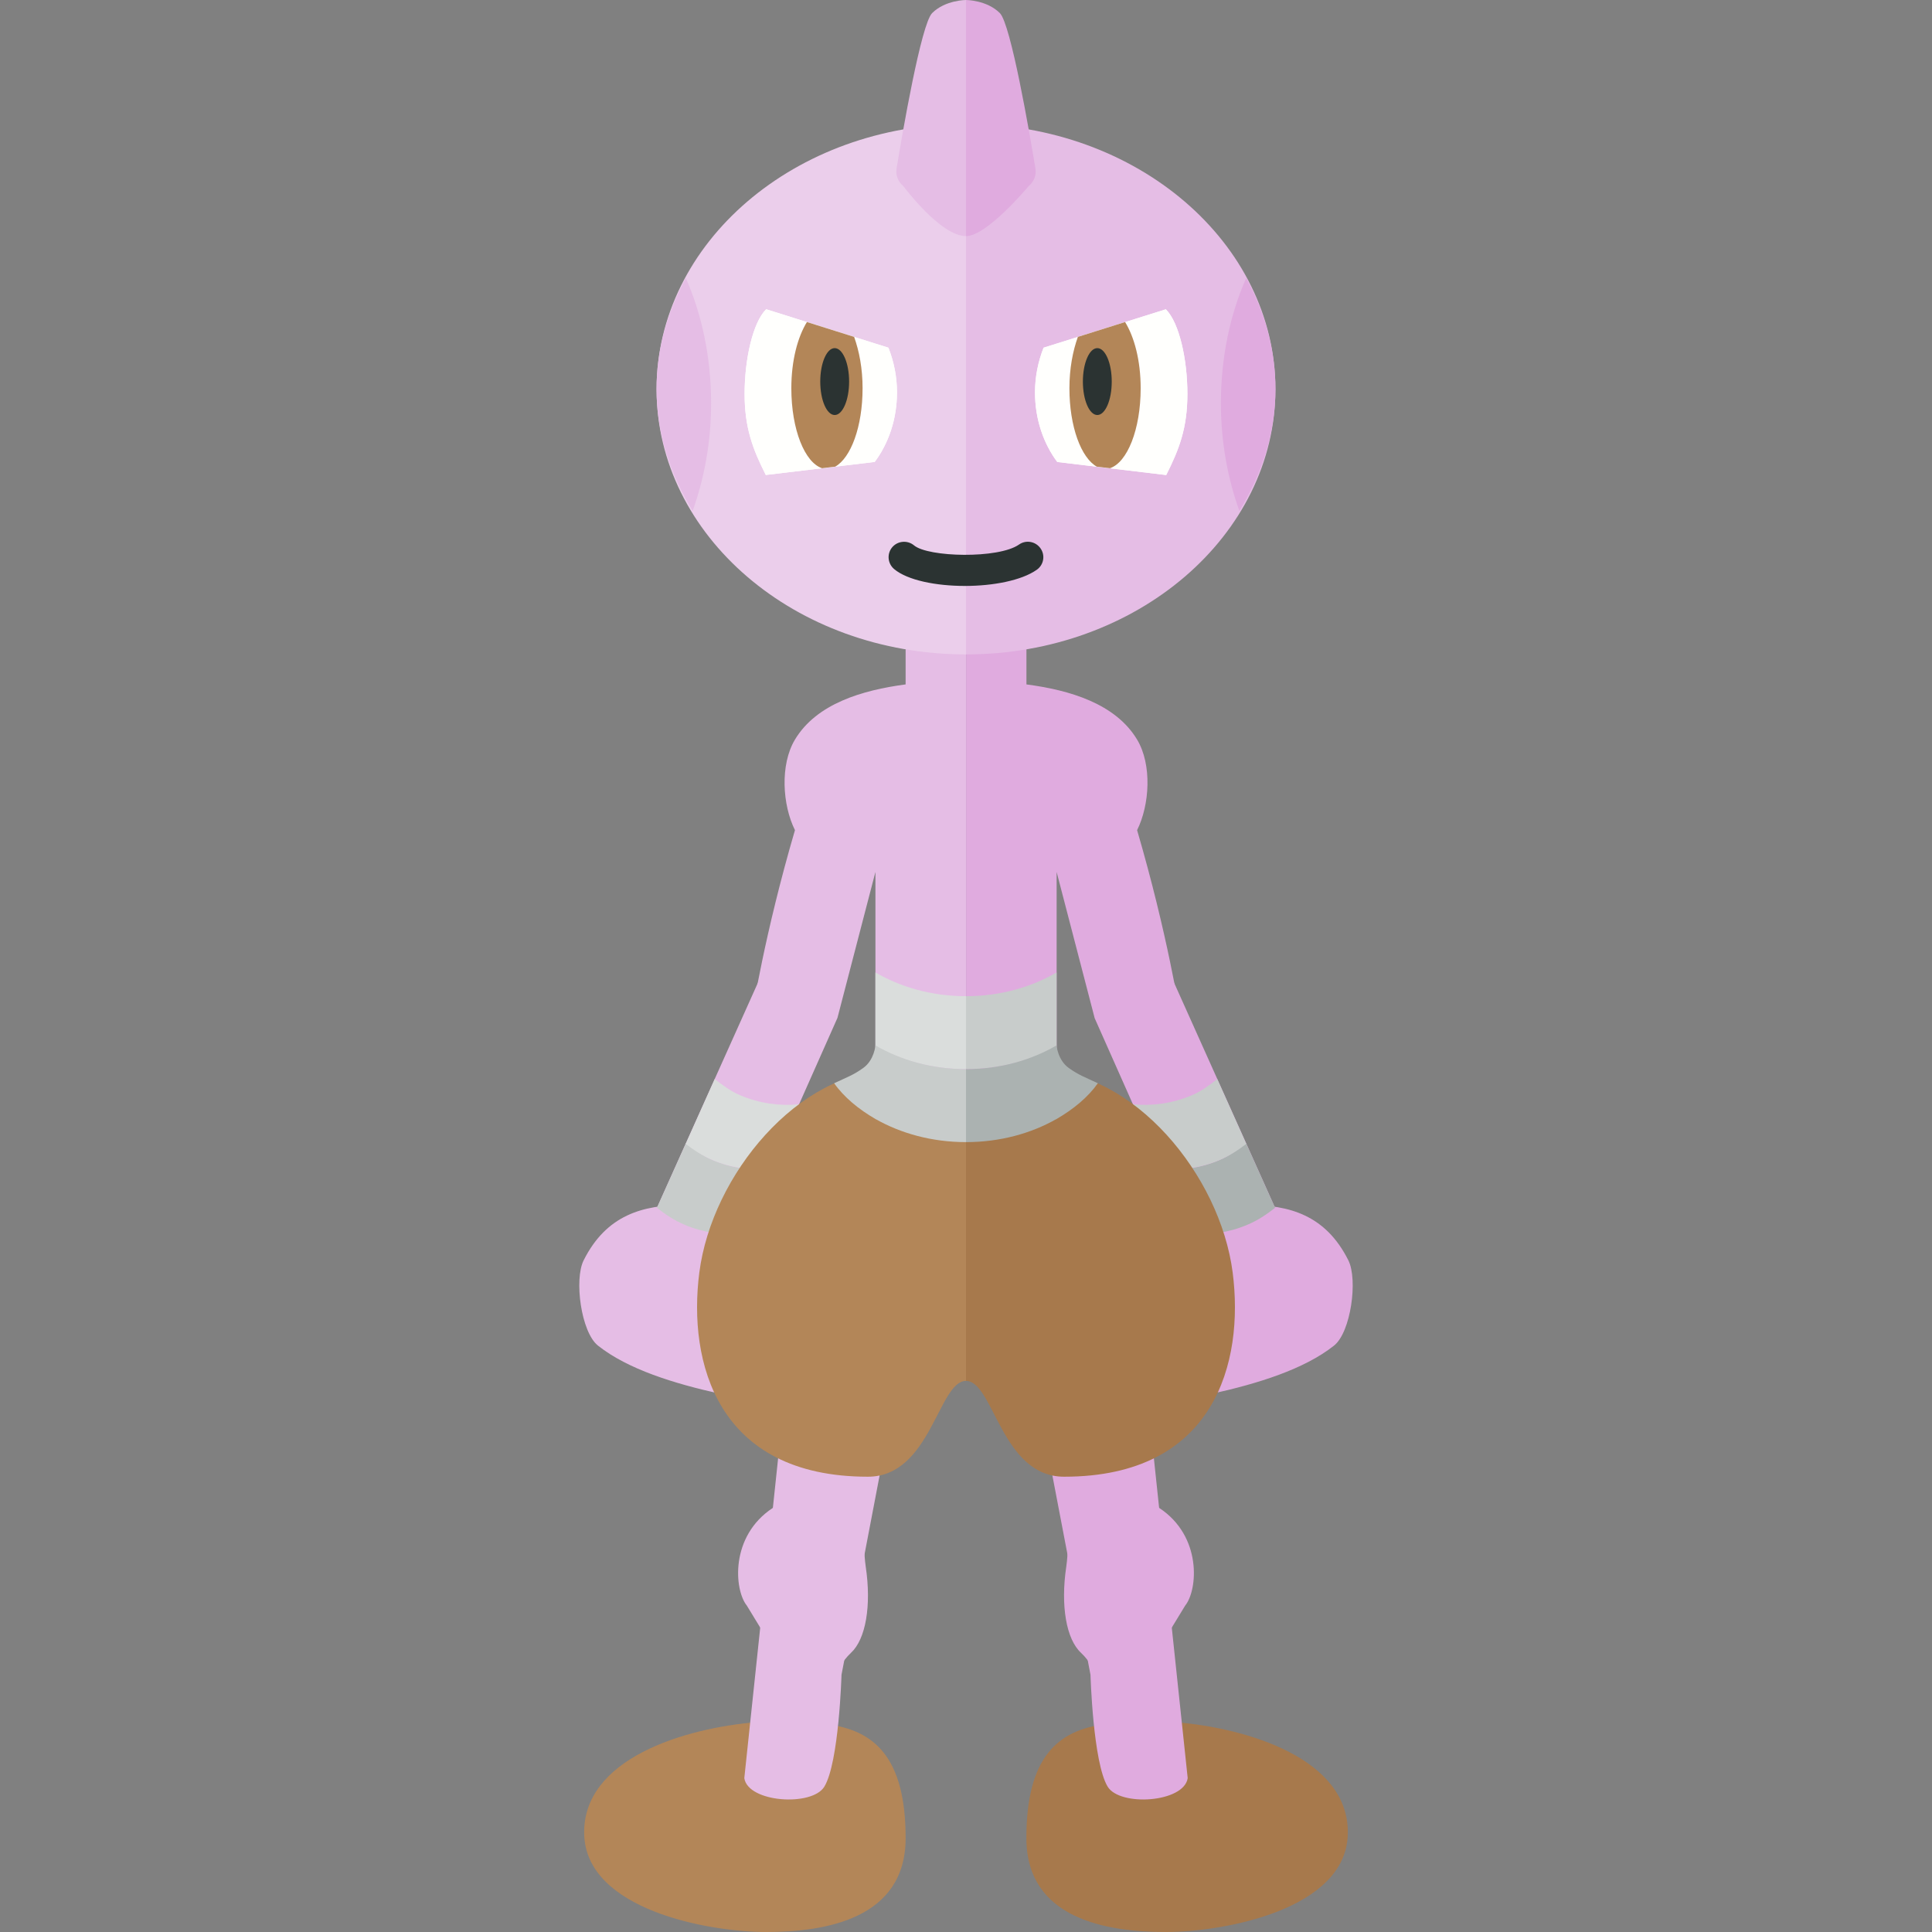 <svg xmlns="http://www.w3.org/2000/svg" xmlns:xlink="http://www.w3.org/1999/xlink" id="icons" width="32" height="32" x="0" y="0" enable-background="new 0 0 32 32" version="1.1" viewBox="0 0 32 32" xml:space="preserve"><rect x="0" y="0" width="32" height="32" fill="#808080" stroke="none"/><g><polygon fill="#E5BDE5" points="12.009 21.051 10.671 20.472 12.553 16.278 13.871 16.859"/><path fill="#E5BDE5" d="M9.667,20.875c-0.16,0.319-0.042,1.192,0.238,1.413c0.496,0.393,1.262,0.628,2.012,0.795 c0.805,0,0.875-0.926,0.875-1.708s-0.653-1.417-1.458-1.417C10.648,19.958,10.045,20.121,9.667,20.875z"/><path fill="#C8CCCB" d="M11.798,19.213c-0.165-0.07-0.302-0.174-0.437-0.278l-0.48,1.07c0.139,0.11,0.289,0.21,0.461,0.282 c0.308,0.131,0.629,0.172,0.941,0.149l0.475-1.07C12.44,19.393,12.112,19.346,11.798,19.213z"/><path fill="#DADDDC" d="M12.255,18.139c-0.158-0.067-0.287-0.167-0.417-0.266l-0.481,1.073c0.135,0.104,0.279,0.197,0.442,0.267 c0.315,0.134,0.643,0.173,0.962,0.147l0.475-1.069C12.911,18.322,12.576,18.276,12.255,18.139z"/><path fill="#E5BDE5" d="M15,9.893v1.443c-0.718,0.095-1.476,0.319-1.833,0.914c-0.25,0.417-0.208,1.083,0,1.5 c-0.506,1.725-0.708,3.042-0.708,3.042l1.412,0.067l0.629-2.417v4.743H16V9.893H15z"/><path fill="#B38658" d="M12.546,28.523c-1.21,0.097-2.902,0.608-2.87,1.858C9.708,31.631,11.731,32,12.692,32S15,31.791,15,30.445 s-0.526-1.787-1.3-1.886C12.874,28.452,12.546,28.523,12.546,28.523z"/><path fill="#E5BDE5" d="M13.654,29.592c-0.203,0.335-1.264,0.265-1.326-0.14c0.138-1.305,0.714-6.754,0.714-6.754l1.823,0.193 l-0.927,4.849C13.938,27.74,13.897,29.191,13.654,29.592z"/><path fill="#E5BDE5" d="M13.006,27.638l-0.636-1.044c-0.209-0.258-0.284-1.149,0.43-1.618c0.15-0.098,0.624-0.353,0.624-0.353 c0.258-0.209,0.664-0.585,0.872-0.327c0,0-0.018,1.243,0.043,1.651c0.097,0.651,0,1.202-0.243,1.428 c-0.302,0.282-0.419,0.794-0.419,0.794C13.421,28.379,13.215,27.896,13.006,27.638z"/><path fill="#B38658" d="M16,18.296v4.576c-0.458,0-0.583,1.587-1.625,1.587c-2.5,0-2.983-1.897-2.792-3.382 c0.208-1.618,1.646-3.348,3.188-3.348C15.484,17.729,15.828,17.88,16,18.296z"/><path fill="#DADDDC" d="M16,16.5v1.208c-0.571,0-1.088-0.147-1.5-0.381v-1.22C14.911,16.346,15.424,16.5,16,16.5z"/><path fill="#C8CCCB" d="M16,17.708c-0.576,0-1.089-0.154-1.5-0.393c0,0-0.019,0.243-0.202,0.374 c-0.166,0.119-0.266,0.151-0.482,0.253c0.161,0.229,0.406,0.432,0.684,0.592v0.001c0.001,0,0.001,0,0.002,0.001 c0.003,0.002,0.005,0.004,0.008,0.005v-0.002c0.41,0.232,0.923,0.378,1.49,0.378V17.708z"/><polygon fill="#E0ABDF" points="19.991 21.051 21.329 20.472 19.447 16.278 18.129 16.859"/><path fill="#E0ABDF" d="M22.333,20.875c0.16,0.319,0.042,1.192-0.238,1.413c-0.496,0.393-1.262,0.628-2.012,0.795 c-0.805,0-0.875-0.926-0.875-1.708s0.653-1.417,1.458-1.417C21.352,19.958,21.955,20.121,22.333,20.875z"/><path fill="#ABB2B1" d="M20.202,19.213c0.165-0.07,0.302-0.174,0.437-0.278l0.48,1.07c-0.139,0.11-0.289,0.21-0.461,0.282 c-0.308,0.131-0.629,0.172-0.941,0.149l-0.475-1.07C19.56,19.393,19.888,19.346,20.202,19.213z"/><path fill="#C8CCCB" d="M19.745,18.139c0.158-0.067,0.287-0.167,0.417-0.266l0.481,1.073c-0.135,0.104-0.279,0.197-0.442,0.267 c-0.315,0.134-0.643,0.173-0.962,0.147l-0.475-1.069C19.089,18.322,19.424,18.276,19.745,18.139z"/><path fill="#E0ABDF" d="M19.542,16.792c0,0-0.203-1.316-0.708-3.042c0.208-0.417,0.25-1.083,0-1.5 c-0.357-0.595-1.116-0.82-1.833-0.914V9.893h-1v9.292h1.5v-4.743l0.629,2.417L19.542,16.792z"/><path fill="#A7794C" d="M19.454,28.523c1.21,0.097,2.902,0.608,2.87,1.858C22.292,31.631,20.269,32,19.308,32S17,31.791,17,30.445 s0.526-1.787,1.3-1.886C19.126,28.452,19.454,28.523,19.454,28.523z"/><path fill="#E0ABDF" d="M18.346,29.592c0.203,0.335,1.264,0.265,1.326-0.14c-0.138-1.305-0.714-6.754-0.714-6.754l-1.823,0.193 l0.927,4.849C18.062,27.74,18.103,29.191,18.346,29.592z"/><path fill="#E0ABDF" d="M18.994,27.638l0.636-1.044c0.209-0.258,0.284-1.149-0.43-1.618c-0.15-0.098-0.624-0.353-0.624-0.353 c-0.258-0.209-0.664-0.585-0.872-0.327c0,0,0.018,1.243-0.043,1.651c-0.097,0.651,0,1.202,0.243,1.428 c0.302,0.282,0.419,0.794,0.419,0.794C18.579,28.379,18.785,27.896,18.994,27.638z"/><g><path fill="#EBCEEB" d="M16,2.053v8.786c-2.83,0-5.125-1.967-5.125-4.393S13.17,2.053,16,2.053z"/><g><g><path fill="#FFF" d="M14.715,5.759L12.69,5.122c-0.222,0.22-0.357,0.832-0.357,1.4c0,0.564,0.135,0.918,0.351,1.345 l1.804-0.216c0.227-0.303,0.369-0.706,0.369-1.153C14.857,6.232,14.803,5.983,14.715,5.759z"/></g><g><path fill="#FFFFFD" d="M14.715,5.759L12.69,5.122c-0.222,0.22-0.357,0.832-0.357,1.4c0,0.564,0.135,0.918,0.351,1.345 l1.804-0.216c0.227-0.303,0.369-0.706,0.369-1.153C14.857,6.232,14.803,5.983,14.715,5.759z"/></g></g><path fill="#B38658" d="M13.107,6.43c0,0.686,0.223,1.231,0.509,1.325l0.218-0.026c0.258-0.146,0.453-0.659,0.453-1.299 c0-0.327-0.056-0.615-0.14-0.85l-0.782-0.246C13.213,5.581,13.107,5.969,13.107,6.43z"/><ellipse cx="13.825" cy="6.32" fill="#2B3332" rx=".239" ry=".554"/><path fill="#E5BDE5" d="M11.472,8.463c0.189-0.526,0.306-1.129,0.306-1.782c0-0.776-0.158-1.489-0.419-2.075 c-0.304,0.561-0.485,1.18-0.485,1.84C10.875,7.177,11.103,7.857,11.472,8.463z"/><path fill="#E5BDE5" d="M16,0c0,0-0.344,0-0.561,0.217c-0.182,0.182-0.494,1.995-0.589,2.574c-0.018,0.112,0.025,0.22,0.113,0.292 c0,0,0.613,0.828,1.037,0.828V0z"/><path fill="#E5BDE5" d="M21.125,6.446c0,2.426-2.295,4.393-5.125,4.393V2.053C18.83,2.053,21.125,4.02,21.125,6.446z"/><g><g><path fill="#FFF" d="M17.285,5.759l2.025-0.636c0.222,0.22,0.357,0.832,0.357,1.4c0,0.564-0.135,0.918-0.351,1.345 l-1.804-0.216c-0.227-0.303-0.369-0.706-0.369-1.153C17.143,6.232,17.197,5.983,17.285,5.759z"/></g><g><path fill="#FFFFFD" d="M17.285,5.759l2.025-0.636c0.222,0.22,0.357,0.832,0.357,1.4c0,0.564-0.135,0.918-0.351,1.345 l-1.804-0.216c-0.227-0.303-0.369-0.706-0.369-1.153C17.143,6.232,17.197,5.983,17.285,5.759z"/></g></g><path fill="#B38658" d="M18.893,6.43c0,0.686-0.223,1.231-0.509,1.325l-0.218-0.026c-0.258-0.146-0.453-0.659-0.453-1.299 c0-0.327,0.056-0.615,0.14-0.85l0.782-0.246C18.787,5.581,18.893,5.969,18.893,6.43z"/><ellipse cx="18.175" cy="6.32" fill="#2B3332" rx=".239" ry=".554"/><path fill="#E0ABDF" d="M20.528,8.463c-0.189-0.526-0.306-1.129-0.306-1.782c0-0.776,0.158-1.489,0.419-2.075 c0.304,0.561,0.485,1.18,0.485,1.84C21.125,7.177,20.897,7.857,20.528,8.463z"/><path fill="#E0ABDF" d="M16,0c0,0,0.344,0,0.561,0.217c0.182,0.182,0.494,1.995,0.589,2.574c0.018,0.112-0.025,0.22-0.113,0.292 c0,0-0.688,0.828-1.037,0.828V0z"/><g><path fill="#2B3332" d="M15.982,9.705c-0.479,0-0.952-0.094-1.173-0.28c-0.108-0.092-0.122-0.253-0.031-0.361 c0.092-0.108,0.254-0.12,0.361-0.031c0.234,0.197,1.398,0.225,1.738-0.013c0.116-0.082,0.275-0.054,0.357,0.062 c0.082,0.116,0.054,0.275-0.063,0.356C16.919,9.615,16.447,9.705,15.982,9.705z"/></g></g><path fill="#A7794C" d="M17.229,17.729c1.542,0,2.979,1.729,3.188,3.348c0.191,1.485-0.292,3.382-2.792,3.382 c-1.042,0-1.167-1.587-1.625-1.587v-4.576C16.172,17.88,16.516,17.729,17.229,17.729z"/><path fill="#C8CCCB" d="M17.5,16.107v1.22c-0.412,0.235-0.929,0.381-1.5,0.381V16.5C16.576,16.5,17.089,16.346,17.5,16.107z"/><path fill="#ABB2B1" d="M16,17.708c0.576,0,1.089-0.154,1.5-0.393c0,0,0.019,0.243,0.202,0.374 c0.166,0.119,0.266,0.151,0.482,0.253c-0.161,0.229-0.406,0.432-0.684,0.592v0.001c-0.001,0-0.001,0-0.002,0.001 c-0.003,0.002-0.005,0.004-0.008,0.005v-0.002c-0.41,0.232-0.923,0.378-1.49,0.378V17.708z"/></g></svg>